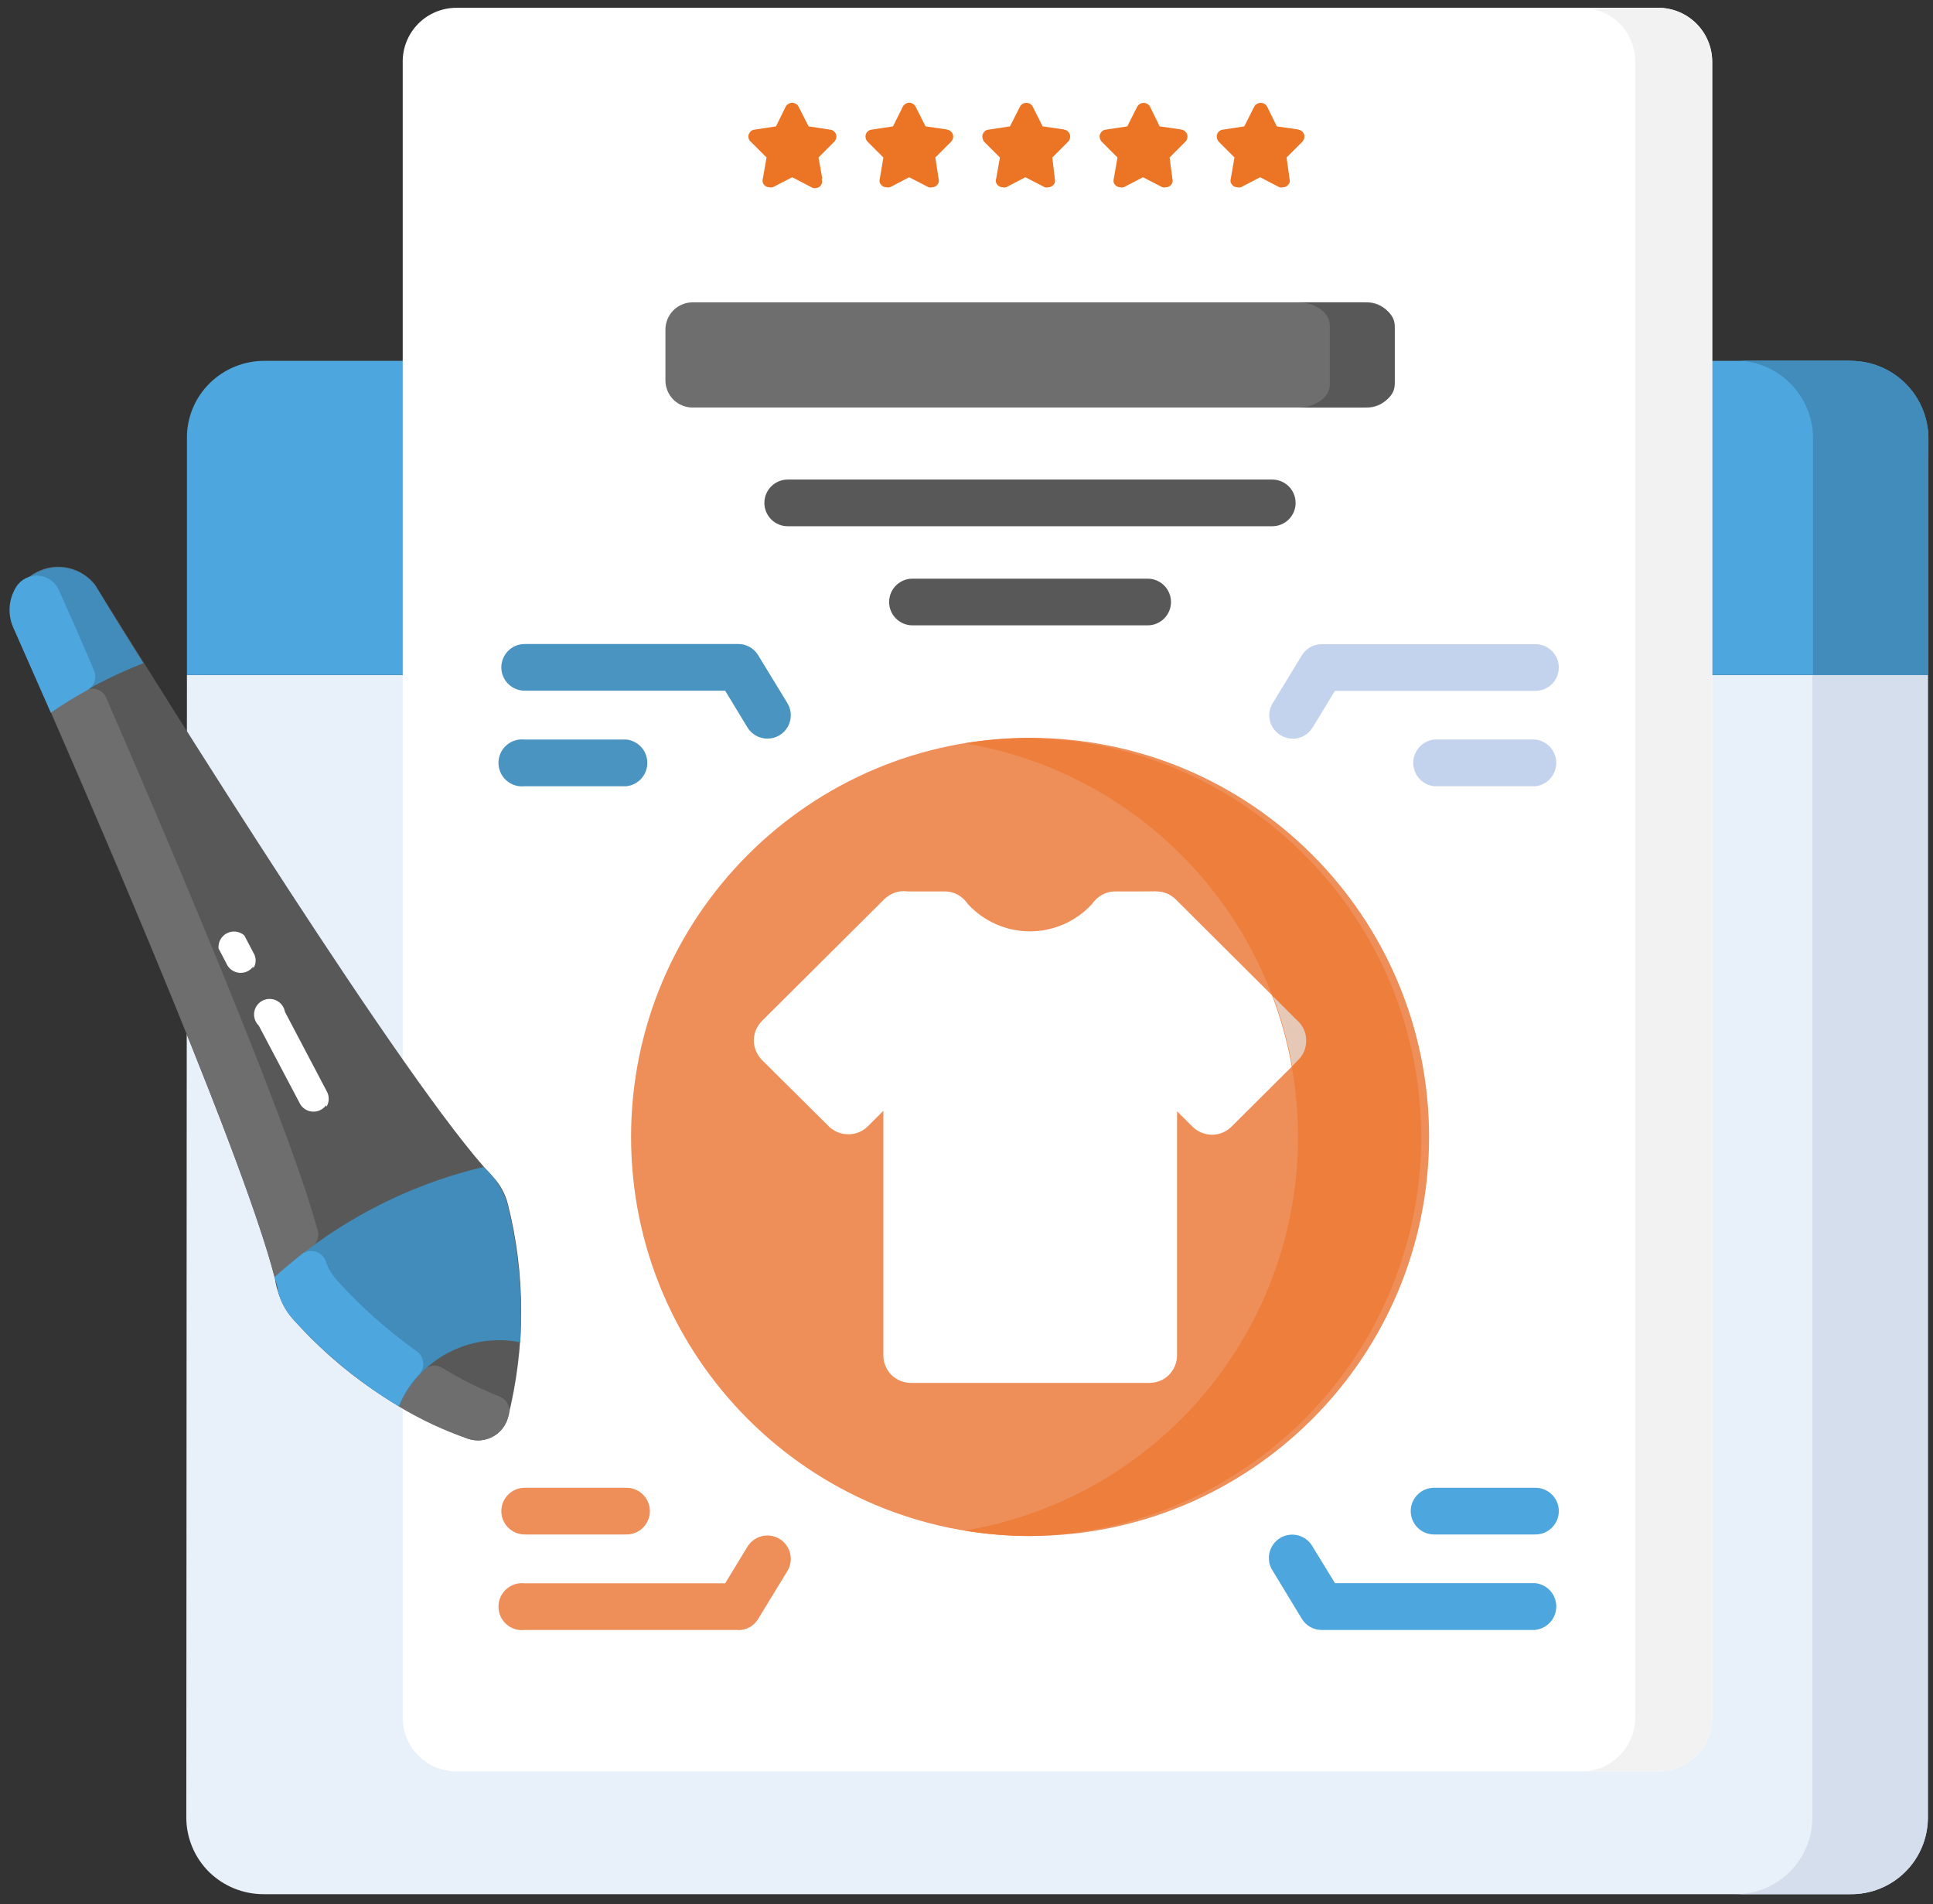 <svg width="132" height="130" viewBox="0 0 132 130" fill="none" xmlns="http://www.w3.org/2000/svg">
<rect x="0" y="0" width="132" height="130" fill="#333333" stroke="none"/>
<path d="M12.766 46.083H131.645V124.086C131.645 124.78 131.507 125.467 131.239 126.107C130.971 126.748 130.579 127.328 130.085 127.815C129.59 128.303 129.004 128.687 128.36 128.946C127.716 129.205 127.027 129.333 126.333 129.323H17.981C16.59 129.32 15.255 128.771 14.263 127.793C13.775 127.307 13.388 126.729 13.124 126.093C12.86 125.457 12.723 124.775 12.723 124.086L12.766 46.083Z" fill="#E8F0F9"/>
<path d="M123.763 46.083V124.086C123.763 124.78 123.625 125.467 123.357 126.107C123.09 126.748 122.697 127.328 122.203 127.815C121.709 128.303 121.123 128.687 120.479 128.946C119.835 129.205 119.146 129.333 118.452 129.323H126.344C127.038 129.333 127.727 129.205 128.371 128.946C129.015 128.687 129.601 128.303 130.096 127.815C130.59 127.328 130.982 126.748 131.25 126.107C131.518 125.467 131.656 124.78 131.656 124.086V46.083H123.763Z" fill="#D4DEED"/>
<path d="M131.645 46.084H12.766V29.873C12.765 29.186 12.901 28.505 13.165 27.87C13.43 27.236 13.817 26.66 14.306 26.177C15.295 25.195 16.631 24.642 18.024 24.636H126.376C127.772 24.636 129.112 25.186 130.106 26.166C131.099 27.146 131.668 28.477 131.687 29.873L131.645 46.084Z" fill="#4DA6DD"/>
<path d="M126.386 24.615H118.493C119.889 24.615 121.229 25.164 122.223 26.144C123.217 27.124 123.785 28.456 123.805 29.852V46.083H131.687V29.873C131.667 28.477 131.099 27.145 130.105 26.165C129.111 25.185 127.771 24.636 126.375 24.636L126.386 24.615Z" fill="#418CBA"/>
<path d="M27.5 117.277V4.198C27.5 3.716 27.595 3.238 27.78 2.793C27.965 2.348 28.236 1.943 28.577 1.603C28.919 1.262 29.324 0.992 29.77 0.809C30.216 0.625 30.693 0.532 31.175 0.533H113.236C114.21 0.533 115.144 0.918 115.835 1.605C116.526 2.292 116.917 3.224 116.922 4.198V117.277C116.922 117.758 116.828 118.234 116.646 118.679C116.264 119.576 115.548 120.288 114.649 120.666C114.2 120.848 113.721 120.942 113.236 120.942H31.175C30.695 120.94 30.219 120.847 29.773 120.666C29.324 120.483 28.916 120.212 28.573 119.869C28.234 119.527 27.963 119.123 27.776 118.679C27.594 118.234 27.5 117.758 27.5 117.277Z" fill="white"/>
<path d="M113.236 0.533H107.978C108.46 0.529 108.939 0.621 109.385 0.803C109.832 0.985 110.238 1.255 110.58 1.595C110.923 1.935 111.194 2.339 111.377 2.785C111.566 3.228 111.664 3.705 111.664 4.187V117.277C111.665 117.759 111.567 118.236 111.377 118.679C111.003 119.578 110.289 120.292 109.39 120.666C108.942 120.848 108.462 120.942 107.978 120.942H113.236C113.72 120.942 114.2 120.848 114.649 120.666C115.547 120.288 116.263 119.576 116.646 118.679C116.828 118.234 116.922 117.758 116.922 117.277V4.198C116.916 3.224 116.525 2.292 115.835 1.605C115.144 0.919 114.21 0.533 113.236 0.533Z" fill="#F2F2F2"/>
<path d="M70.341 104.869C85.389 104.869 97.588 92.67 97.588 77.622C97.588 62.574 85.389 50.375 70.341 50.375C55.293 50.375 43.094 62.574 43.094 77.622C43.094 92.67 55.293 104.869 70.341 104.869Z" fill="#EE8E58"/>
<path d="M89.058 70.335C88.965 70.106 88.824 69.899 88.644 69.73L80.284 61.401C80.109 61.228 79.901 61.091 79.674 60.998C79.446 60.905 79.202 60.858 78.956 60.86C78.878 60.849 78.799 60.849 78.722 60.86C78.644 60.849 78.566 60.849 78.488 60.86H76.162C75.85 60.859 75.544 60.936 75.27 61.083C74.994 61.236 74.758 61.45 74.579 61.71C74.04 62.301 73.384 62.773 72.653 63.097C71.921 63.42 71.13 63.587 70.33 63.587C69.53 63.587 68.739 63.42 68.007 63.097C67.276 62.773 66.62 62.301 66.081 61.71C65.909 61.449 65.675 61.233 65.401 61.083C65.127 60.936 64.82 60.859 64.509 60.86H61.959C61.673 60.819 61.382 60.848 61.109 60.945C60.84 61.041 60.594 61.193 60.387 61.391L52.027 69.709C51.859 69.886 51.722 70.09 51.623 70.314C51.527 70.543 51.477 70.788 51.475 71.036C51.476 71.281 51.526 71.523 51.623 71.748C51.718 71.977 51.855 72.186 52.027 72.364L56.595 76.9C56.953 77.249 57.433 77.443 57.933 77.442C58.179 77.443 58.423 77.396 58.651 77.303C58.879 77.21 59.086 77.073 59.261 76.9L60.323 75.838V92.547C60.323 93.041 60.518 93.514 60.865 93.865C61.222 94.216 61.703 94.414 62.204 94.417H78.488C78.735 94.413 78.98 94.367 79.211 94.279C79.442 94.184 79.651 94.043 79.827 93.865C80.174 93.513 80.372 93.041 80.379 92.547V75.87L81.441 76.932C81.798 77.277 82.273 77.471 82.769 77.474C83.267 77.473 83.745 77.274 84.097 76.921L88.654 72.385C88.832 72.214 88.973 72.008 89.069 71.78C89.161 71.55 89.208 71.305 89.207 71.058C89.207 70.809 89.157 70.563 89.058 70.335Z" fill="white"/>
<path d="M70.341 50.386C68.847 50.387 67.355 50.508 65.88 50.747C72.241 51.809 78.019 55.092 82.186 60.013C86.354 64.934 88.641 71.174 88.641 77.623C88.641 84.071 86.354 90.311 82.186 95.232C78.019 100.153 72.241 103.436 65.88 104.498C67.354 104.746 68.847 104.87 70.341 104.87C77.473 104.729 84.266 101.797 89.26 96.703C94.254 91.61 97.051 84.761 97.051 77.628C97.051 70.495 94.254 63.646 89.26 58.552C84.266 53.459 77.473 50.527 70.341 50.386Z" fill="#EE7E3B"/>
<path d="M93.381 27.823H47.289C46.799 27.823 46.329 27.628 45.982 27.282C45.636 26.935 45.441 26.465 45.441 25.975V22.501C45.441 22.01 45.635 21.539 45.982 21.19C46.328 20.842 46.798 20.645 47.289 20.642H93.381C93.874 20.642 94.347 20.838 94.696 21.187C95.044 21.535 95.24 22.008 95.24 22.501V25.975C95.24 26.218 95.192 26.46 95.099 26.684C95.005 26.91 94.868 27.114 94.695 27.285C94.522 27.457 94.317 27.593 94.092 27.685C93.867 27.778 93.625 27.825 93.381 27.823Z" fill="#6E6E6E"/>
<path d="M93.053 20.642H88.623C89.834 20.642 90.811 21.354 90.811 22.225V26.251C90.811 27.122 89.834 27.823 88.623 27.823H93.053C94.264 27.823 95.241 27.122 95.241 26.251V22.225C95.241 21.375 94.264 20.642 93.053 20.642Z" fill="#585858"/>
<path d="M88.272 50.428C87.979 50.43 87.692 50.349 87.443 50.194C87.264 50.086 87.107 49.944 86.983 49.775C86.859 49.606 86.77 49.415 86.72 49.211C86.671 49.008 86.662 48.796 86.695 48.589C86.728 48.383 86.802 48.184 86.912 48.006L88.898 44.745C89.04 44.511 89.239 44.317 89.478 44.183C89.716 44.049 89.985 43.979 90.258 43.98H104.854C105.276 43.98 105.682 44.148 105.98 44.447C106.279 44.745 106.447 45.151 106.447 45.573C106.447 45.996 106.279 46.401 105.98 46.7C105.682 46.999 105.276 47.167 104.854 47.167H91.161L89.631 49.674C89.489 49.907 89.29 50.1 89.052 50.234C88.813 50.368 88.545 50.438 88.272 50.439V50.428Z" fill="#C3D3ED"/>
<path d="M50.412 111.286H35.827C35.603 111.312 35.375 111.29 35.159 111.222C34.944 111.154 34.745 111.041 34.576 110.89C34.407 110.74 34.272 110.555 34.179 110.349C34.087 110.142 34.039 109.919 34.039 109.692C34.039 109.466 34.087 109.243 34.179 109.036C34.272 108.83 34.407 108.645 34.576 108.495C34.745 108.344 34.944 108.231 35.159 108.163C35.375 108.095 35.603 108.073 35.827 108.099H49.52L51.039 105.603C51.259 105.241 51.614 104.981 52.025 104.88C52.436 104.78 52.871 104.847 53.233 105.066C53.595 105.286 53.855 105.641 53.955 106.052C54.056 106.463 53.989 106.898 53.769 107.26L51.772 110.532C51.632 110.766 51.432 110.961 51.194 111.095C50.955 111.229 50.686 111.298 50.412 111.297V111.286Z" fill="#EE8E58"/>
<path d="M52.41 50.428C52.135 50.429 51.865 50.359 51.625 50.225C51.385 50.091 51.183 49.898 51.04 49.663L49.52 47.156H35.828C35.405 47.156 35 46.989 34.701 46.69C34.402 46.391 34.234 45.986 34.234 45.563C34.234 45.14 34.402 44.735 34.701 44.436C35 44.137 35.405 43.969 35.828 43.969H50.413C50.686 43.968 50.956 44.037 51.194 44.171C51.433 44.306 51.632 44.5 51.773 44.734L53.77 48.006C53.917 48.248 53.997 48.524 54.002 48.807C54.007 49.089 53.936 49.368 53.798 49.615C53.66 49.861 53.458 50.067 53.214 50.209C52.97 50.352 52.693 50.428 52.41 50.428Z" fill="#4A94C1"/>
<path d="M104.855 111.286H90.259C89.986 111.287 89.717 111.217 89.478 111.083C89.24 110.949 89.041 110.755 88.899 110.521L86.913 107.249C86.795 107.071 86.713 106.87 86.674 106.659C86.635 106.449 86.639 106.232 86.686 106.023C86.733 105.814 86.821 105.616 86.946 105.442C87.071 105.268 87.229 105.12 87.412 105.009C87.595 104.897 87.799 104.824 88.011 104.793C88.223 104.762 88.439 104.774 88.646 104.828C88.854 104.883 89.048 104.979 89.217 105.11C89.387 105.241 89.528 105.405 89.632 105.592L91.162 108.089H104.855C105.246 108.134 105.606 108.321 105.868 108.615C106.13 108.909 106.274 109.289 106.274 109.682C106.274 110.076 106.13 110.455 105.868 110.749C105.606 111.043 105.246 111.23 104.855 111.275V111.286Z" fill="#4DA6DD"/>
<path d="M104.854 53.679H97.928C97.537 53.634 97.176 53.447 96.914 53.153C96.653 52.859 96.508 52.479 96.508 52.086C96.508 51.692 96.653 51.312 96.914 51.019C97.176 50.725 97.537 50.537 97.928 50.492H104.854C105.244 50.537 105.605 50.725 105.867 51.019C106.129 51.312 106.273 51.692 106.273 52.086C106.273 52.479 106.129 52.859 105.867 53.153C105.605 53.447 105.244 53.634 104.854 53.679Z" fill="#C3D3ED"/>
<path d="M42.785 53.679H35.827C35.603 53.705 35.375 53.683 35.159 53.615C34.944 53.546 34.745 53.433 34.576 53.283C34.407 53.132 34.272 52.948 34.179 52.742C34.087 52.535 34.039 52.311 34.039 52.085C34.039 51.859 34.087 51.635 34.179 51.429C34.272 51.223 34.407 51.038 34.576 50.888C34.745 50.737 34.944 50.624 35.159 50.556C35.375 50.488 35.603 50.466 35.827 50.492H42.785C43.176 50.537 43.537 50.724 43.799 51.018C44.06 51.312 44.205 51.692 44.205 52.085C44.205 52.479 44.06 52.858 43.799 53.152C43.537 53.446 43.176 53.633 42.785 53.679Z" fill="#4A94C1"/>
<path d="M104.854 104.764H97.928C97.506 104.764 97.1 104.596 96.802 104.297C96.503 103.998 96.335 103.593 96.335 103.17C96.335 102.748 96.503 102.342 96.802 102.044C97.1 101.745 97.506 101.577 97.928 101.577H104.854C105.277 101.577 105.682 101.745 105.981 102.044C106.28 102.342 106.448 102.748 106.448 103.17C106.448 103.593 106.28 103.998 105.981 104.297C105.682 104.596 105.277 104.764 104.854 104.764Z" fill="#4DA6DD"/>
<path d="M42.786 104.764H35.828C35.405 104.764 35 104.596 34.701 104.297C34.402 103.998 34.234 103.593 34.234 103.17C34.234 102.748 34.402 102.342 34.701 102.044C35 101.745 35.405 101.577 35.828 101.577H42.786C43.208 101.577 43.614 101.745 43.912 102.044C44.211 102.342 44.379 102.748 44.379 103.17C44.379 103.593 44.211 103.998 43.912 104.297C43.614 104.596 43.208 104.764 42.786 104.764Z" fill="#EE8E58"/>
<path d="M86.881 35.928H53.791C53.369 35.928 52.963 35.76 52.664 35.461C52.366 35.163 52.198 34.757 52.198 34.335C52.198 33.912 52.366 33.507 52.664 33.208C52.963 32.909 53.369 32.741 53.791 32.741H86.881C87.304 32.741 87.709 32.909 88.008 33.208C88.307 33.507 88.474 33.912 88.474 34.335C88.474 34.757 88.307 35.163 88.008 35.461C87.709 35.76 87.304 35.928 86.881 35.928Z" fill="#585858"/>
<path d="M78.371 42.695H62.31C61.887 42.695 61.482 42.527 61.183 42.228C60.884 41.929 60.716 41.524 60.716 41.101C60.716 40.679 60.884 40.273 61.183 39.974C61.482 39.676 61.887 39.508 62.31 39.508H78.371C78.794 39.508 79.199 39.676 79.498 39.974C79.797 40.273 79.965 40.679 79.965 41.101C79.965 41.524 79.797 41.929 79.498 42.228C79.199 42.527 78.794 42.695 78.371 42.695Z" fill="#585858"/>
<path d="M88.644 69.73L86.923 68.009C87.506 69.559 87.947 71.159 88.24 72.789L88.644 72.375C88.822 72.203 88.963 71.997 89.058 71.769C89.151 71.54 89.198 71.294 89.196 71.047C89.199 70.803 89.152 70.561 89.058 70.335C88.965 70.106 88.824 69.899 88.644 69.73Z" fill="#E6C8B6"/>
<path d="M56.148 12.165L55.894 10.752L56.956 9.69C57.021 9.625 57.069 9.545 57.094 9.456C57.12 9.366 57.12 9.27 57.094 9.18C57.061 9.093 57.006 9.016 56.935 8.957C56.868 8.894 56.782 8.857 56.69 8.851L55.214 8.628L54.544 7.3C54.505 7.216 54.442 7.146 54.364 7.098C54.285 7.046 54.193 7.017 54.098 7.013C54.003 7.014 53.91 7.043 53.833 7.098C53.749 7.143 53.681 7.213 53.642 7.3L52.993 8.628L51.528 8.851C51.434 8.859 51.345 8.896 51.273 8.957C51.208 9.02 51.157 9.096 51.124 9.18C51.097 9.27 51.097 9.366 51.124 9.456C51.15 9.549 51.206 9.631 51.283 9.69L52.346 10.752L52.091 12.207C52.069 12.295 52.069 12.386 52.091 12.473C52.125 12.562 52.184 12.639 52.261 12.696C52.334 12.751 52.424 12.78 52.516 12.781C52.602 12.807 52.694 12.807 52.781 12.781L54.098 12.101L55.405 12.781C55.487 12.833 55.584 12.856 55.681 12.845C55.776 12.843 55.868 12.813 55.947 12.76C56.026 12.706 56.085 12.627 56.117 12.537C56.143 12.447 56.143 12.351 56.117 12.261L56.148 12.165Z" fill="#EC7425"/>
<path d="M64.668 8.84L63.203 8.628L62.533 7.3C62.501 7.212 62.436 7.14 62.353 7.098C62.275 7.043 62.182 7.014 62.087 7.013C61.992 7.015 61.9 7.044 61.822 7.098C61.743 7.146 61.681 7.216 61.641 7.3L60.982 8.628L59.517 8.851C59.426 8.861 59.341 8.898 59.272 8.957C59.2 9.014 59.148 9.092 59.123 9.18C59.097 9.27 59.097 9.366 59.123 9.456C59.144 9.547 59.192 9.628 59.261 9.69L60.324 10.752L60.08 12.207C60.053 12.294 60.053 12.387 60.08 12.473C60.118 12.56 60.176 12.636 60.249 12.696C60.327 12.751 60.42 12.78 60.515 12.781C60.602 12.806 60.694 12.806 60.781 12.781L62.087 12.101L63.404 12.781C63.491 12.808 63.584 12.808 63.67 12.781C63.762 12.779 63.85 12.749 63.925 12.696C63.998 12.636 64.057 12.56 64.095 12.473C64.117 12.386 64.117 12.295 64.095 12.207L63.872 10.752L64.934 9.69C65 9.625 65.047 9.545 65.072 9.456C65.099 9.366 65.099 9.27 65.072 9.18C65.039 9.093 64.984 9.016 64.913 8.957C64.845 8.896 64.759 8.859 64.668 8.851V8.84Z" fill="#EC7425"/>
<path d="M72.667 8.84L71.201 8.628L70.532 7.3C70.492 7.216 70.428 7.146 70.349 7.097C70.27 7.048 70.179 7.023 70.086 7.024C69.992 7.021 69.899 7.046 69.82 7.098C69.742 7.147 69.679 7.217 69.64 7.3L68.971 8.628L67.505 8.851C67.411 8.859 67.322 8.896 67.25 8.957C67.185 9.02 67.134 9.096 67.101 9.18C67.074 9.27 67.074 9.366 67.101 9.456C67.12 9.543 67.16 9.623 67.218 9.69L68.28 10.752L68.025 12.208C67.993 12.293 67.993 12.387 68.025 12.473C68.056 12.564 68.115 12.643 68.195 12.696C68.269 12.751 68.358 12.78 68.45 12.781C68.537 12.807 68.629 12.807 68.716 12.781L70.022 12.101L71.339 12.781C71.426 12.808 71.519 12.808 71.605 12.781C71.697 12.78 71.786 12.751 71.86 12.696C71.937 12.64 71.996 12.562 72.03 12.473C72.052 12.386 72.052 12.295 72.03 12.208L71.86 10.752L72.922 9.69C72.991 9.628 73.04 9.547 73.06 9.456C73.087 9.366 73.087 9.27 73.06 9.18C73.027 9.096 72.976 9.02 72.912 8.957C72.84 8.896 72.751 8.859 72.657 8.851L72.667 8.84Z" fill="#EC7425"/>
<path d="M80.655 8.84L79.189 8.628L78.541 7.3C78.5 7.217 78.436 7.148 78.357 7.099C78.279 7.05 78.188 7.025 78.095 7.025C78.003 7.025 77.912 7.05 77.833 7.099C77.754 7.148 77.691 7.217 77.649 7.3L76.98 8.628L75.514 8.851C75.42 8.859 75.331 8.896 75.259 8.957C75.194 9.02 75.143 9.096 75.11 9.18C75.084 9.27 75.084 9.366 75.11 9.456C75.135 9.545 75.183 9.625 75.248 9.69L76.311 10.752L76.056 12.207C76.034 12.295 76.034 12.386 76.056 12.473C76.093 12.56 76.151 12.637 76.226 12.696C76.299 12.751 76.389 12.78 76.481 12.781C76.567 12.808 76.66 12.808 76.746 12.781L78.053 12.101L79.37 12.781C79.457 12.807 79.549 12.807 79.635 12.781C79.727 12.78 79.817 12.751 79.891 12.696C79.967 12.64 80.026 12.562 80.06 12.473C80.082 12.386 80.082 12.295 80.06 12.207L79.869 10.752L80.931 9.69C81.001 9.628 81.049 9.547 81.07 9.456C81.096 9.366 81.096 9.27 81.07 9.18C81.036 9.096 80.986 9.02 80.921 8.957C80.849 8.896 80.76 8.859 80.666 8.851L80.655 8.84Z" fill="#EC7425"/>
<path d="M88.655 8.84L87.189 8.628L86.541 7.3C86.501 7.214 86.434 7.143 86.35 7.098C86.271 7.046 86.178 7.021 86.084 7.024C85.994 7.022 85.905 7.048 85.829 7.098C85.745 7.143 85.678 7.214 85.638 7.3L84.969 8.628L83.513 8.851C83.419 8.859 83.331 8.896 83.258 8.957C83.187 9.014 83.135 9.092 83.11 9.18C83.083 9.27 83.083 9.366 83.11 9.456C83.131 9.544 83.175 9.625 83.237 9.69L84.299 10.752L84.045 12.208C84.023 12.295 84.023 12.386 84.045 12.473C84.085 12.558 84.143 12.634 84.215 12.696C84.293 12.75 84.385 12.779 84.48 12.781C84.567 12.806 84.659 12.806 84.746 12.781L86.052 12.101L87.359 12.781C87.449 12.807 87.545 12.807 87.635 12.781C87.727 12.779 87.816 12.749 87.89 12.696C87.964 12.636 88.022 12.56 88.06 12.473C88.082 12.386 88.082 12.295 88.06 12.208L87.858 10.752L88.92 9.69C88.986 9.625 89.034 9.545 89.058 9.456C89.08 9.365 89.08 9.271 89.058 9.18C89.025 9.093 88.971 9.017 88.899 8.957C88.83 8.898 88.745 8.861 88.655 8.851V8.84Z" fill="#EC7425"/>
<path d="M0.953 42.897C4.692 51.395 16.399 78.1 18.757 87.193C18.889 88.221 19.305 89.192 19.957 89.998C23.221 93.704 27.358 96.537 31.993 98.241C32.264 98.327 32.55 98.358 32.833 98.332C33.117 98.305 33.392 98.222 33.642 98.088C33.893 97.953 34.114 97.769 34.292 97.547C34.471 97.326 34.603 97.07 34.681 96.796C35.893 92.007 35.893 86.99 34.681 82.201C34.498 81.485 34.132 80.83 33.618 80.299C27.829 74.202 10.992 47.135 6.498 39.933C6.04 39.337 5.386 38.922 4.651 38.762C3.917 38.602 3.149 38.706 2.485 39.057C1.82 39.408 1.3 39.982 1.018 40.679C0.736 41.376 0.709 42.15 0.943 42.865L0.953 42.897Z" fill="#585858"/>
<path d="M7.242 47.623C10.524 55.155 19.745 76.613 21.7 84.049C21.75 84.244 21.741 84.45 21.673 84.639C21.605 84.829 21.48 84.993 21.317 85.111C20.423 85.769 19.569 86.479 18.757 87.236C16.717 79.332 7.879 58.682 3.481 48.601C4.236 48.08 5.032 47.592 5.84 47.145C5.962 47.078 6.097 47.036 6.236 47.024C6.375 47.011 6.515 47.028 6.647 47.073C6.779 47.118 6.9 47.191 7.003 47.285C7.105 47.38 7.187 47.495 7.242 47.623Z" fill="#6E6E6E"/>
<path d="M34.149 95.362C34.375 95.462 34.559 95.638 34.67 95.859C34.781 96.08 34.81 96.332 34.755 96.573C34.725 96.657 34.7 96.742 34.68 96.828C34.599 97.099 34.465 97.351 34.285 97.569C34.105 97.788 33.884 97.968 33.634 98.1C33.383 98.231 33.109 98.311 32.828 98.336C32.546 98.36 32.262 98.328 31.993 98.241C30.33 97.676 28.735 96.932 27.234 96.021C27.615 95.063 28.211 94.205 28.976 93.514C29.136 93.359 29.344 93.263 29.565 93.24C29.786 93.217 30.009 93.268 30.198 93.386C31.456 94.157 32.778 94.819 34.149 95.362Z" fill="#6E6E6E"/>
<path d="M22.262 75.466C22.159 75.605 22.024 75.717 21.869 75.792C21.713 75.867 21.541 75.903 21.369 75.897C21.196 75.89 21.028 75.842 20.878 75.756C20.728 75.67 20.602 75.548 20.509 75.402L17.673 70.027C17.552 69.91 17.461 69.767 17.406 69.608C17.352 69.45 17.336 69.28 17.359 69.114C17.383 68.948 17.445 68.79 17.541 68.653C17.638 68.515 17.765 68.403 17.914 68.324C18.062 68.246 18.227 68.203 18.394 68.201C18.562 68.198 18.728 68.235 18.879 68.309C19.029 68.383 19.16 68.492 19.261 68.626C19.362 68.76 19.429 68.916 19.458 69.082L22.305 74.489C22.398 74.65 22.447 74.833 22.447 75.02C22.447 75.206 22.398 75.389 22.305 75.551L22.262 75.466Z" fill="white"/>
<path d="M17.291 65.99C17.188 66.129 17.053 66.241 16.898 66.317C16.742 66.391 16.57 66.427 16.398 66.421C16.225 66.415 16.056 66.367 15.907 66.28C15.757 66.194 15.63 66.073 15.538 65.927L14.922 64.748C14.905 64.536 14.951 64.325 15.055 64.14C15.159 63.955 15.316 63.806 15.506 63.711C15.695 63.616 15.909 63.58 16.119 63.608C16.329 63.635 16.527 63.725 16.685 63.866L17.302 65.045C17.404 65.203 17.458 65.388 17.458 65.576C17.458 65.765 17.404 65.949 17.302 66.107L17.291 65.99Z" fill="white"/>
<path d="M33.023 79.673C33.801 80.353 34.368 81.241 34.659 82.233C35.409 85.31 35.703 88.481 35.53 91.644C33.855 91.31 32.115 91.562 30.604 92.36C29.093 93.157 27.903 94.45 27.233 96.021C24.524 94.384 22.072 92.354 19.957 89.998C19.468 89.448 19.128 88.783 18.969 88.065C18.969 87.799 18.841 87.512 18.756 87.194C22.798 83.519 27.707 80.931 33.023 79.673Z" fill="#418CBA"/>
<path d="M20.637 85.6C20.765 85.51 20.913 85.449 21.068 85.423C21.223 85.397 21.382 85.405 21.534 85.448C21.685 85.491 21.825 85.567 21.944 85.67C22.062 85.773 22.157 85.902 22.219 86.046C22.394 86.567 22.677 87.044 23.048 87.448C24.681 89.255 26.509 90.876 28.497 92.282C28.61 92.37 28.703 92.479 28.772 92.604C28.841 92.728 28.884 92.866 28.899 93.007C28.914 93.149 28.9 93.293 28.859 93.429C28.817 93.565 28.748 93.692 28.657 93.801C28.042 94.441 27.558 95.195 27.233 96.021C24.524 94.384 22.072 92.354 19.957 89.998C19.468 89.448 19.128 88.783 18.969 88.064C18.969 87.799 18.841 87.512 18.756 87.194C19.351 86.652 19.978 86.131 20.637 85.6Z" fill="#4DA6DD"/>
<path d="M0.953 42.897C0.719 42.182 0.746 41.408 1.028 40.711C1.311 40.014 1.83 39.44 2.495 39.089C3.16 38.738 3.927 38.633 4.662 38.794C5.396 38.954 6.05 39.369 6.509 39.965C6.509 39.965 7.773 42.089 9.791 45.276C7.571 46.148 5.455 47.263 3.481 48.601L0.953 42.897Z" fill="#418CBA"/>
<path d="M1.112 40.06C1.276 39.804 1.508 39.599 1.781 39.465C2.055 39.332 2.359 39.277 2.662 39.305C2.965 39.334 3.254 39.445 3.498 39.627C3.741 39.809 3.93 40.054 4.044 40.336C4.044 40.336 5.606 43.81 6.434 45.807C6.525 46.041 6.53 46.299 6.448 46.537C6.366 46.774 6.203 46.974 5.988 47.103C5.117 47.581 4.278 48.102 3.47 48.654L0.953 42.95C0.73 42.495 0.628 41.99 0.656 41.484C0.684 40.978 0.841 40.488 1.112 40.06Z" fill="#4DA6DD"/>
</svg>
